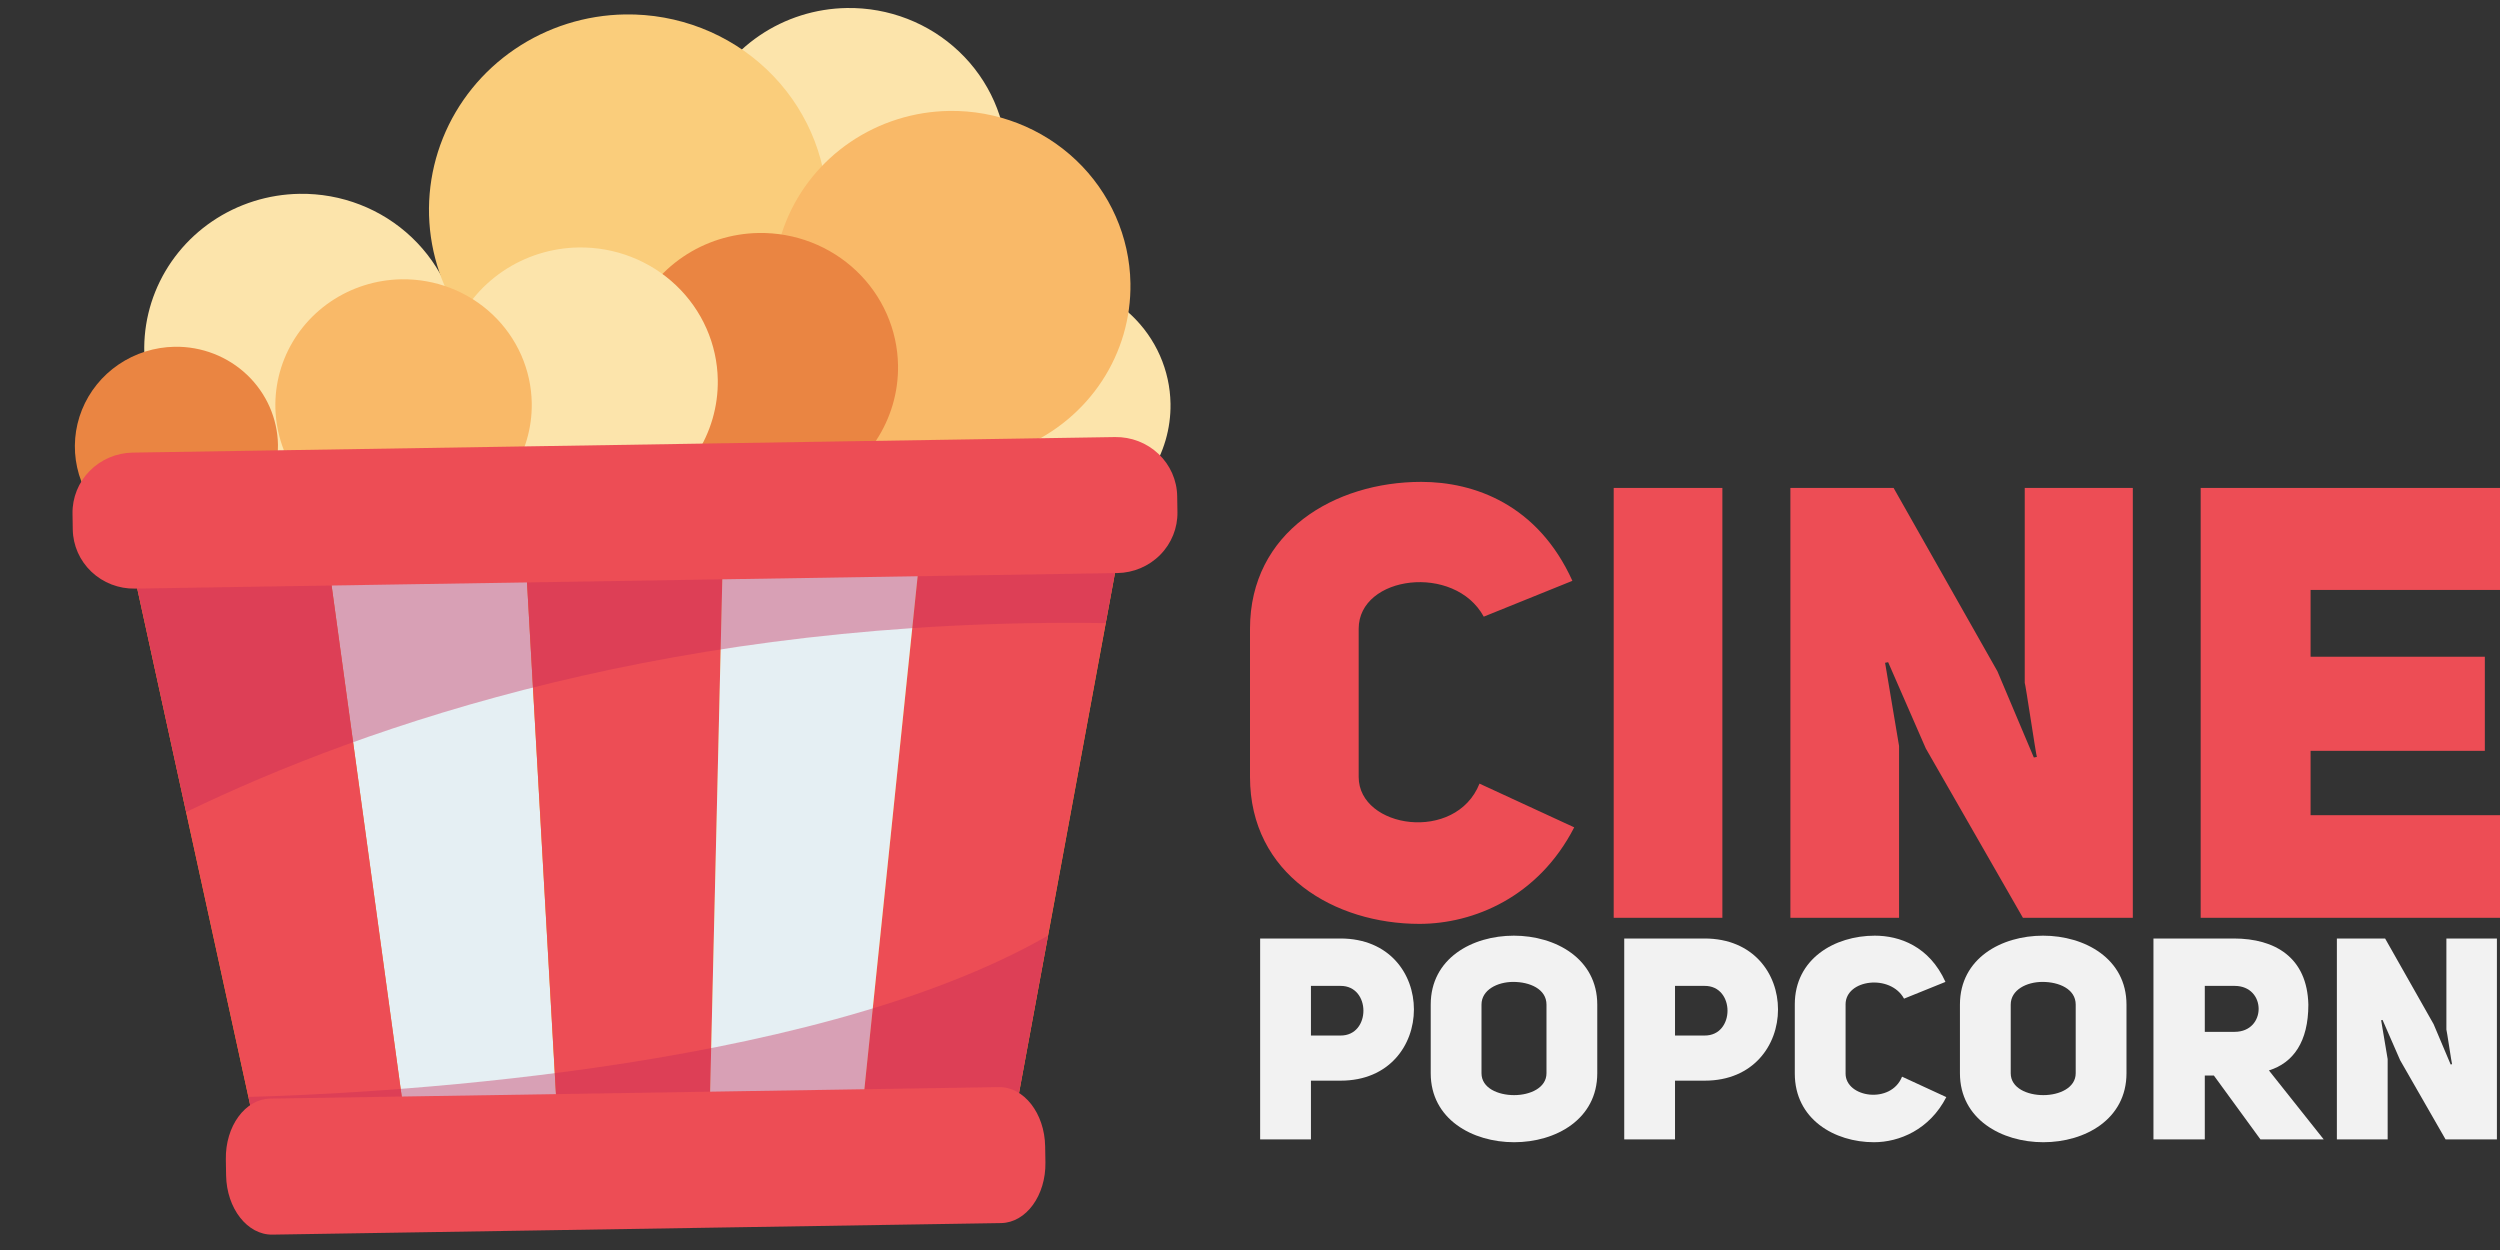 <svg width="160" height="80" viewBox="0 0 160 80" fill="none" xmlns="http://www.w3.org/2000/svg">
<rect x="0" y="0" width="160" height="80" fill="#333333" stroke="none"/>
<g clip-path="url(#clip0)">
<path d="M74.913 25.83C74.939 27.422 74.483 28.986 73.603 30.324C72.724 31.663 71.459 32.715 69.97 33.347C68.481 33.98 66.834 34.166 65.238 33.88C63.642 33.595 62.167 32.851 61.002 31.743C59.836 30.635 59.031 29.213 58.689 27.657C58.347 26.1 58.483 24.479 59.08 22.998C59.677 21.517 60.708 20.244 62.042 19.338C63.377 18.432 64.955 17.935 66.578 17.909C67.655 17.892 68.725 18.084 69.727 18.473C70.729 18.861 71.643 19.44 72.417 20.176C73.191 20.911 73.81 21.789 74.238 22.759C74.666 23.73 74.895 24.773 74.913 25.83Z" fill="#FCE4AB"/>
<path d="M29.426 22.153C29.459 24.113 28.898 26.038 27.815 27.685C26.733 29.332 25.176 30.627 23.344 31.406C21.511 32.185 19.484 32.414 17.519 32.062C15.554 31.711 13.739 30.796 12.305 29.432C10.87 28.069 9.879 26.319 9.458 24.403C9.037 22.487 9.204 20.491 9.938 18.669C10.673 16.846 11.942 15.278 13.584 14.163C15.227 13.048 17.17 12.436 19.167 12.405C21.845 12.362 24.43 13.366 26.354 15.194C28.278 17.022 29.383 19.525 29.426 22.153Z" fill="#FCE4AB"/>
<path d="M64.456 10.261C64.489 12.221 63.928 14.146 62.845 15.793C61.763 17.44 60.207 18.735 58.374 19.514C56.541 20.293 54.514 20.522 52.55 20.17C50.585 19.819 48.77 18.904 47.335 17.541C45.9 16.177 44.909 14.427 44.488 12.511C44.067 10.595 44.234 8.6 44.968 6.777C45.703 4.955 46.971 3.387 48.614 2.272C50.256 1.157 52.199 0.544 54.196 0.513C56.874 0.47 59.459 1.474 61.383 3.302C63.307 5.13 64.413 7.633 64.456 10.261Z" fill="#FCE4AB"/>
<path d="M52.952 13.231C52.993 15.705 52.285 18.136 50.918 20.215C49.551 22.295 47.587 23.93 45.273 24.914C42.959 25.898 40.4 26.186 37.919 25.742C35.438 25.299 33.147 24.143 31.335 22.422C29.523 20.701 28.273 18.491 27.741 16.072C27.209 13.653 27.42 11.134 28.348 8.832C29.275 6.531 30.877 4.552 32.951 3.144C35.025 1.736 37.477 0.963 39.999 0.924C43.38 0.87 46.644 2.137 49.073 4.445C51.502 6.753 52.897 9.913 52.952 13.231Z" fill="#FACD7B"/>
<path d="M72.348 18.127C72.385 20.344 71.75 22.522 70.526 24.385C69.301 26.248 67.541 27.713 65.467 28.595C63.394 29.476 61.101 29.735 58.878 29.337C56.655 28.94 54.602 27.905 52.979 26.362C51.356 24.82 50.235 22.84 49.758 20.673C49.282 18.505 49.471 16.248 50.302 14.186C51.133 12.124 52.568 10.35 54.426 9.089C56.285 7.828 58.482 7.135 60.741 7.099C63.771 7.052 66.695 8.186 68.872 10.254C71.048 12.322 72.299 15.154 72.348 18.127Z" fill="#F9B968"/>
<path d="M57.474 23.38C57.503 25.082 57.016 26.755 56.075 28.186C55.135 29.617 53.783 30.742 52.19 31.419C50.598 32.097 48.837 32.295 47.13 31.99C45.422 31.685 43.846 30.89 42.599 29.705C41.352 28.52 40.492 27 40.126 25.335C39.76 23.671 39.905 21.937 40.543 20.353C41.181 18.77 42.284 17.407 43.711 16.439C45.138 15.47 46.826 14.938 48.561 14.911C50.888 14.874 53.133 15.746 54.805 17.334C56.477 18.922 57.437 21.097 57.474 23.38Z" fill="#EA8542"/>
<path d="M17.79 28.468C17.811 29.729 17.45 30.968 16.753 32.028C16.056 33.088 15.054 33.922 13.875 34.423C12.695 34.925 11.391 35.072 10.126 34.846C8.861 34.62 7.694 34.031 6.77 33.153C5.846 32.276 5.209 31.149 4.937 29.916C4.666 28.683 4.774 27.399 5.246 26.226C5.719 25.053 6.535 24.044 7.592 23.326C8.649 22.608 9.899 22.214 11.184 22.193C12.908 22.166 14.572 22.812 15.811 23.989C17.049 25.166 17.761 26.777 17.79 28.468Z" fill="#EA8542"/>
<path d="M45.938 24.305C45.966 26.008 45.479 27.681 44.539 29.112C43.598 30.543 42.246 31.668 40.654 32.345C39.062 33.022 37.301 33.221 35.594 32.916C33.887 32.611 32.31 31.816 31.064 30.631C29.817 29.447 28.956 27.927 28.59 26.262C28.224 24.598 28.369 22.864 29.007 21.281C29.645 19.697 30.747 18.335 32.174 17.366C33.601 16.397 35.289 15.865 37.024 15.838C39.35 15.801 41.596 16.673 43.267 18.261C44.939 19.849 45.899 22.023 45.938 24.305Z" fill="#FCE4AB"/>
<path d="M34.032 25.795C34.058 27.387 33.602 28.952 32.723 30.29C31.843 31.628 30.579 32.68 29.09 33.314C27.601 33.947 25.954 34.132 24.358 33.847C22.761 33.562 21.286 32.818 20.12 31.71C18.955 30.603 18.15 29.181 17.807 27.624C17.465 26.067 17.601 24.446 18.197 22.965C18.794 21.484 19.825 20.21 21.159 19.304C22.494 18.398 24.072 17.901 25.695 17.875C26.772 17.858 27.843 18.049 28.845 18.438C29.847 18.826 30.761 19.405 31.535 20.14C32.309 20.876 32.928 21.754 33.357 22.724C33.785 23.695 34.014 24.738 34.032 25.795Z" fill="#F9B968"/>
<path d="M8.058 34.351L16.875 74.671L64.485 73.917L71.974 33.34L8.058 34.351Z" fill="#F39014"/>
<path d="M20.766 34.15L26.305 74.521L35.825 74.37L33.54 33.947L20.766 34.15Z" fill="#E5EFF3"/>
<path d="M8.058 34.351L16.875 74.671L26.308 74.521L20.769 34.15L8.058 34.351Z" fill="#ED4D55"/>
<path d="M71.974 33.34L59.078 33.543L54.868 74.067L64.486 73.915L71.974 33.34Z" fill="#ED4D55"/>
<path d="M33.54 33.947L35.83 74.37L45.349 74.219L46.31 33.745L33.54 33.947Z" fill="#ED4D55"/>
<path d="M46.307 33.745L45.346 74.219L54.867 74.069L59.075 33.544L46.307 33.745Z" fill="#E5EFF3"/>
<path opacity="0.4" d="M11.911 51.971C23.366 46.431 43.343 39.473 70.766 39.88L71.972 33.342L8.058 34.353L11.911 51.971Z" fill="#C52C58"/>
<path d="M75.356 32.774C75.373 33.792 74.977 34.776 74.255 35.507C73.533 36.239 72.544 36.66 71.506 36.676L8.634 37.671C7.596 37.688 6.594 37.299 5.849 36.59C5.103 35.882 4.674 34.912 4.657 33.894L4.641 32.869C4.624 31.851 5.02 30.867 5.742 30.136C6.464 29.404 7.453 28.983 8.491 28.967L71.363 27.972C72.4 27.956 73.403 28.345 74.148 29.053C74.894 29.761 75.323 30.732 75.34 31.75L75.356 32.774Z" fill="#ED4D55"/>
<path opacity="0.4" d="M67.076 59.874C51.571 68.787 22.621 70.032 15.896 70.201L16.875 74.671L64.485 73.916L67.076 59.874Z" fill="#C52C58"/>
<path d="M66.907 74.391C66.942 76.511 65.671 78.252 64.068 78.277L17.435 79.016C15.833 79.041 14.505 77.342 14.47 75.221L14.454 74.197C14.418 72.076 15.69 70.336 17.293 70.311L63.925 69.575C65.528 69.549 66.855 71.247 66.89 73.369L66.907 74.391Z" fill="#ED4D55"/>
</g>
<path d="M94.688 50.152C93.172 53.96 86.955 53.027 86.955 49.724V40.243C86.955 36.824 93.095 36.047 94.96 39.466L100.633 37.173C98.418 32.278 94.338 30.84 90.958 30.84C85.44 30.84 80 34.026 80 40.243V49.724C80 55.98 85.44 59.128 90.841 59.128C94.299 59.128 98.457 57.418 100.75 52.95L94.688 50.152Z" fill="#ED4D55"/>
<path d="M110.232 31.228H103.277V58.739H110.232V31.228Z" fill="#ED4D55"/>
<path d="M114.585 58.739H121.54V47.743L120.646 42.419L120.841 42.38L123.25 47.898L129.467 58.739H136.5V31.228H129.583V43.702C129.622 43.702 130.322 48.442 130.361 48.442L130.166 48.481L127.835 42.963L121.19 31.228H114.585V58.739Z" fill="#ED4D55"/>
<path d="M147.877 37.756H160V31.228H140.843V58.739H160V52.172H147.877V48.053H159.029V42.031H147.877V37.756Z" fill="#ED4D55"/>
<path d="M80.649 72.92H83.9V69.162H85.806C88.912 69.162 90.491 66.892 90.491 64.604C90.491 62.334 88.93 60.064 85.788 60.064H80.649V72.92ZM83.9 66.274V63.097H85.788C87.749 63.078 87.749 66.293 85.788 66.274H83.9Z" fill="#F2F2F2"/>
<path d="M91.566 68.689C91.566 71.631 94.235 73.102 96.904 73.102C99.574 73.102 102.225 71.631 102.225 68.689V64.295C102.225 61.353 99.555 59.883 96.886 59.883C94.217 59.883 91.566 61.335 91.566 64.295V68.689ZM94.816 64.295C94.816 63.351 95.833 62.842 96.85 62.842C97.903 62.842 98.975 63.296 98.975 64.295V68.689C98.975 69.615 97.939 70.088 96.904 70.088C95.869 70.088 94.816 69.634 94.816 68.689V64.295Z" fill="#F2F2F2"/>
<path d="M103.951 72.92H107.201V69.162H109.108C112.213 69.162 113.793 66.892 113.793 64.604C113.793 62.334 112.231 60.064 109.09 60.064H103.951V72.92ZM107.201 66.274V63.097H109.09C111.051 63.078 111.051 66.293 109.09 66.274H107.201Z" fill="#F2F2F2"/>
<path d="M121.731 68.907C121.023 70.687 118.117 70.251 118.117 68.708V64.277C118.117 62.679 120.986 62.316 121.858 63.914L124.509 62.842C123.474 60.554 121.568 59.883 119.988 59.883C117.409 59.883 114.867 61.371 114.867 64.277V68.708C114.867 71.631 117.409 73.102 119.933 73.102C121.549 73.102 123.492 72.303 124.564 70.215L121.731 68.907Z" fill="#F2F2F2"/>
<path d="M125.436 68.689C125.436 71.631 128.105 73.102 130.774 73.102C133.444 73.102 136.095 71.631 136.095 68.689V64.295C136.095 61.353 133.426 59.883 130.756 59.883C128.087 59.883 125.436 61.335 125.436 64.295V68.689ZM128.686 64.295C128.686 63.351 129.703 62.842 130.72 62.842C131.773 62.842 132.845 63.296 132.845 64.295V68.689C132.845 69.615 131.81 70.088 130.774 70.088C129.739 70.088 128.686 69.634 128.686 68.689V64.295Z" fill="#F2F2F2"/>
<path d="M144.667 72.92H148.716L145.211 68.508C146.773 68.017 147.735 66.674 147.735 64.295C147.663 61.281 145.611 60.064 142.96 60.064H137.821V72.92H141.107V68.835H141.689L144.667 72.92ZM141.107 66.038V63.097H143.014C145.066 63.097 145.066 66.038 143.014 66.038H141.107Z" fill="#F2F2F2"/>
<path d="M149.56 72.92H152.81V67.781L152.393 65.294L152.484 65.276L153.609 67.854L156.515 72.92H159.802V60.064H156.569V65.893C156.587 65.893 156.914 68.108 156.932 68.108L156.842 68.126L155.752 65.548L152.647 60.064H149.56V72.92Z" fill="#F2F2F2"/>
<defs>
<clipPath id="clip0">
<rect width="80" height="78.505" fill="white" transform="translate(0 0.512)"/>
</clipPath>
</defs>
</svg>
